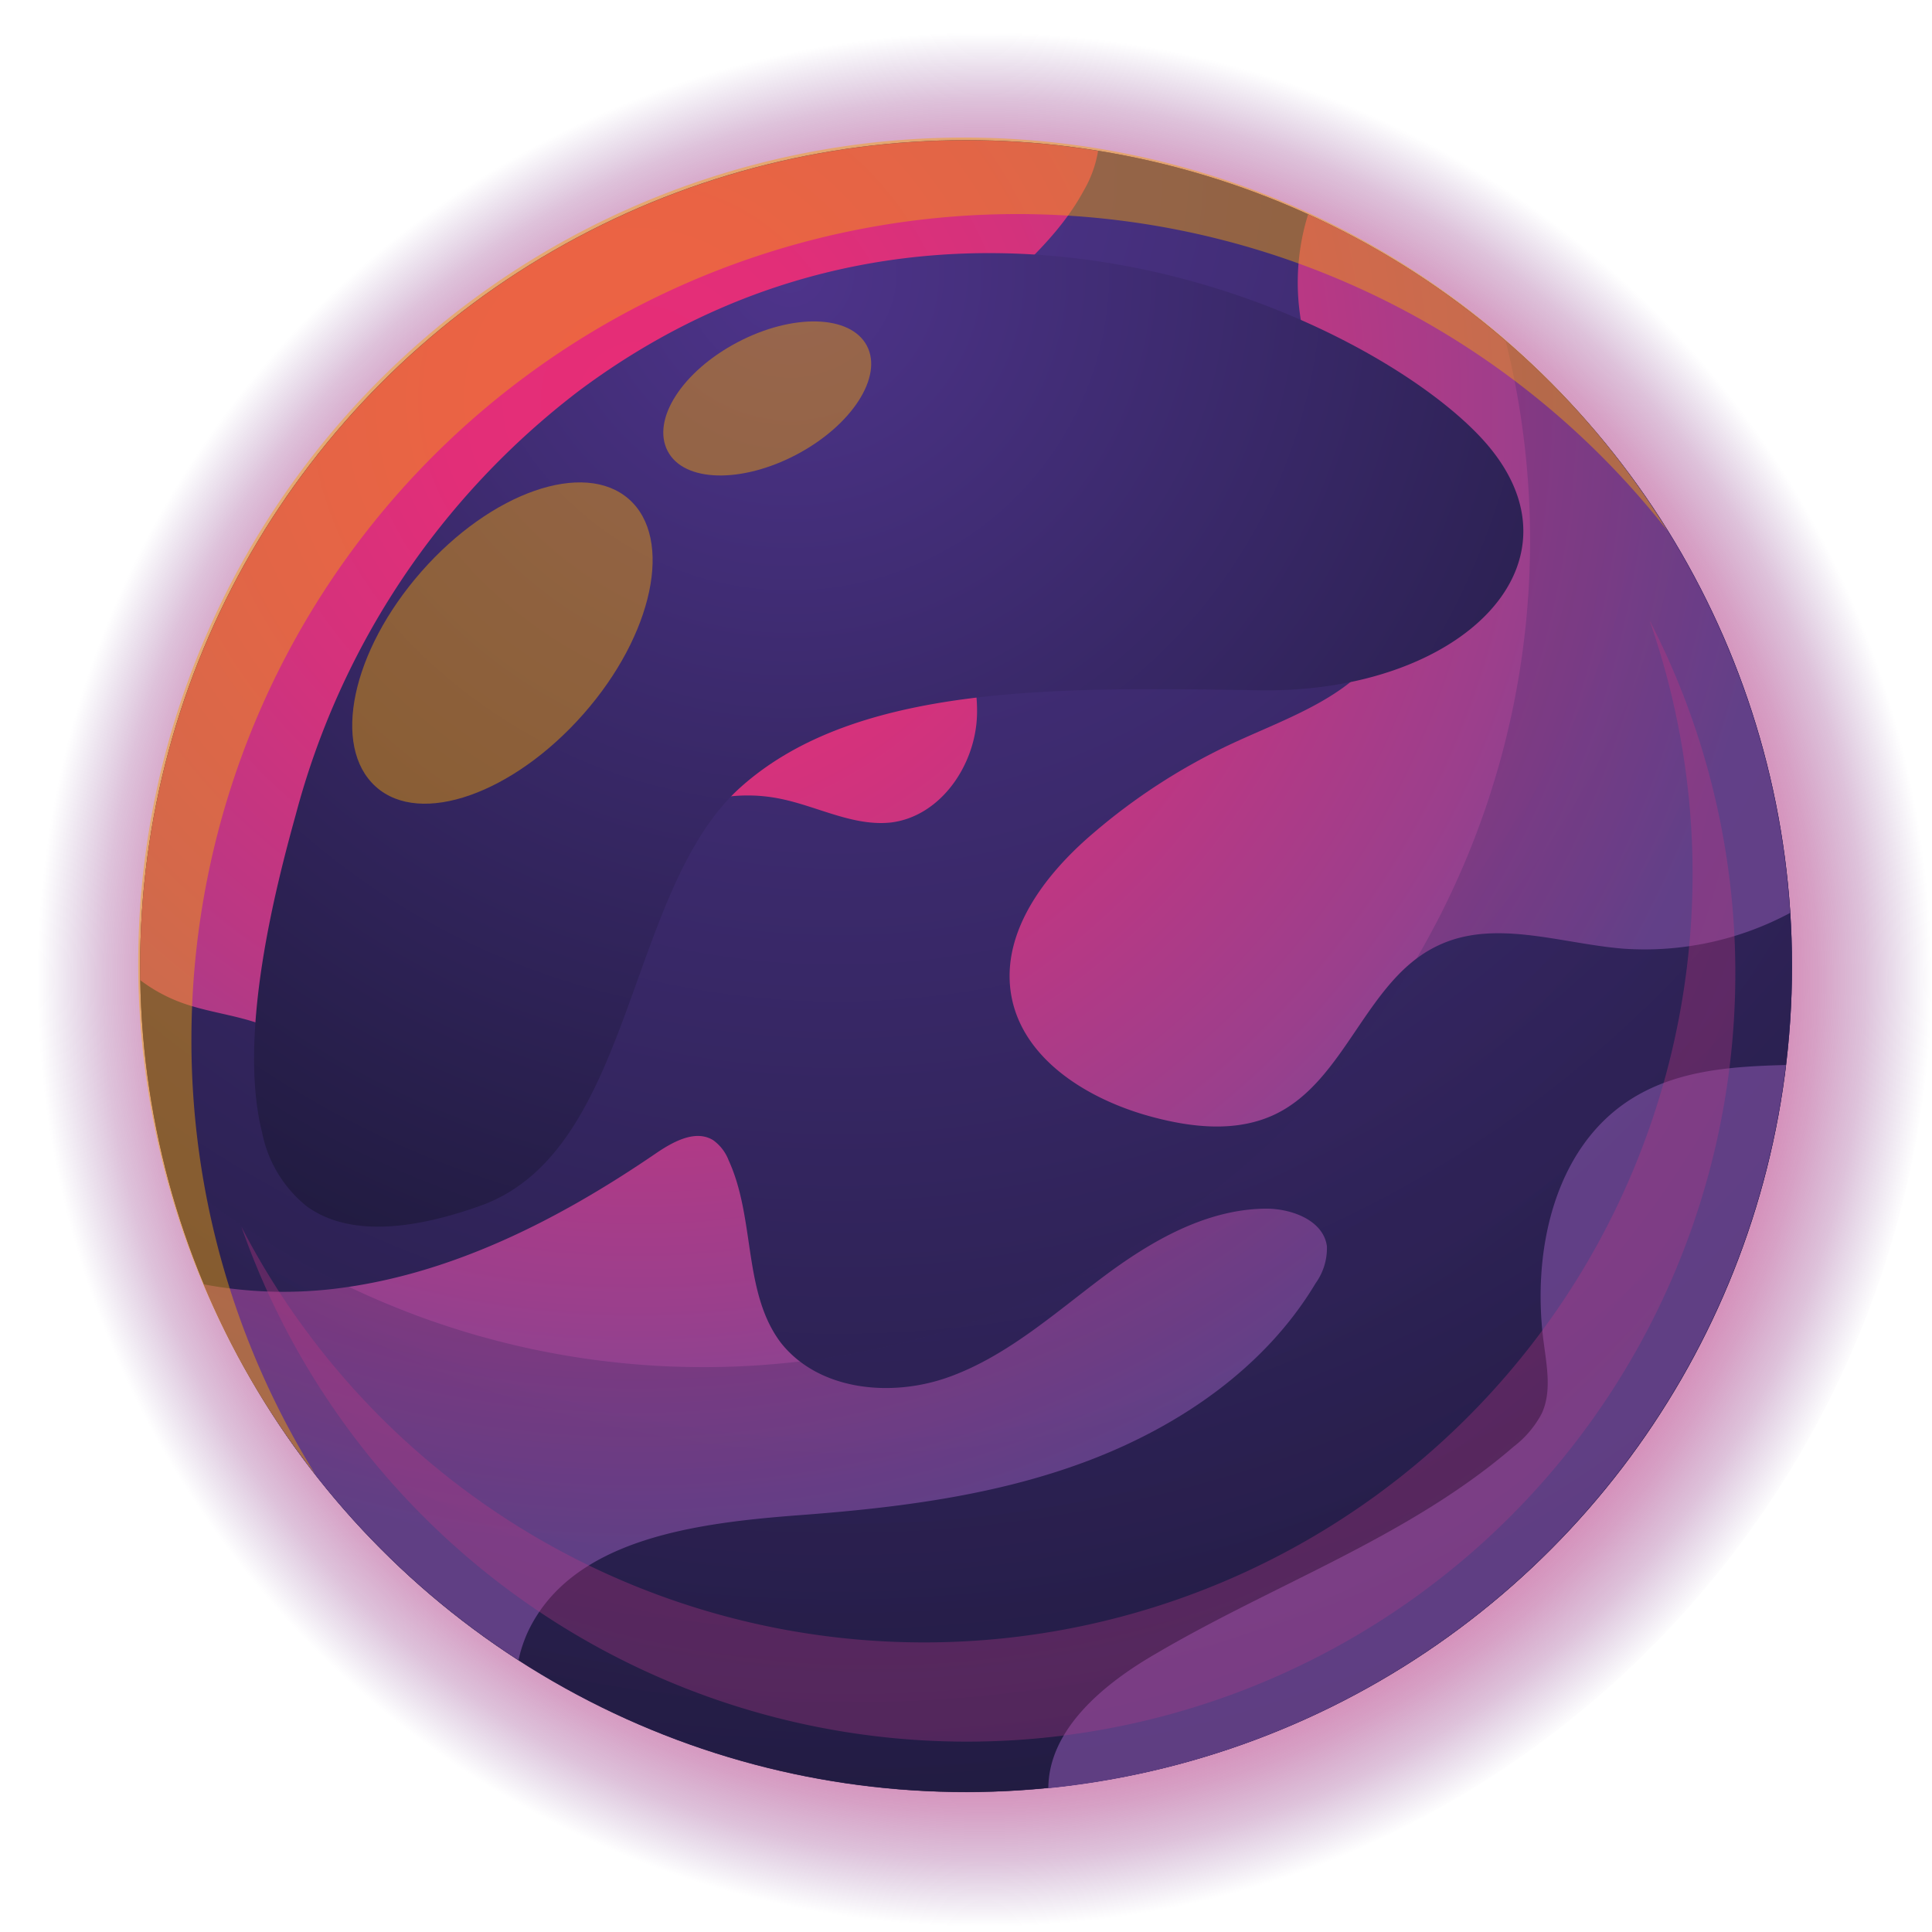 <svg xmlns="http://www.w3.org/2000/svg" xmlns:xlink="http://www.w3.org/1999/xlink" viewBox="0 0 137.87 137.87"><defs><style>.cls-1{isolation:isolate;}.cls-10,.cls-11,.cls-12,.cls-2,.cls-4,.cls-5,.cls-6,.cls-7,.cls-8{mix-blend-mode:screen;}.cls-2{fill:url(#radial-gradient);}.cls-3,.cls-4{fill:url(#radial-gradient-2);}.cls-5{fill:url(#radial-gradient-4);}.cls-6{fill:url(#radial-gradient-5);}.cls-7{fill:url(#radial-gradient-6);}.cls-8{fill:url(#radial-gradient-7);}.cls-9{opacity:0.25;mix-blend-mode:multiply;fill:url(#radial-gradient-8);}.cls-10{opacity:0.34;fill:url(#radial-gradient-9);}.cls-11{fill:#f5a605;opacity:0.45;}.cls-12{fill:url(#radial-gradient-10);}</style><radialGradient id="radial-gradient" cx="70.25" cy="69.9" r="67.58" gradientUnits="userSpaceOnUse"><stop offset="0" stop-color="#e72d77"/><stop offset="0.38" stop-color="#e62d77" stop-opacity="0.99"/><stop offset="0.52" stop-color="#e32e78" stop-opacity="0.96"/><stop offset="0.61" stop-color="#dd2f7a" stop-opacity="0.91"/><stop offset="0.69" stop-color="#d4327c" stop-opacity="0.84"/><stop offset="0.76" stop-color="#c9347f" stop-opacity="0.74"/><stop offset="0.82" stop-color="#bc3783" stop-opacity="0.63"/><stop offset="0.88" stop-color="#ab3b87" stop-opacity="0.48"/><stop offset="0.93" stop-color="#98408d" stop-opacity="0.32"/><stop offset="0.97" stop-color="#844592" stop-opacity="0.14"/><stop offset="1" stop-color="#734997" stop-opacity="0"/></radialGradient><radialGradient id="radial-gradient-2" cx="59.8" cy="12.21" r="172.84" gradientUnits="userSpaceOnUse"><stop offset="0" stop-color="#4e348b"/><stop offset="0.96" stop-color="#0f1123"/></radialGradient><radialGradient id="radial-gradient-4" cx="45.4" cy="28.52" r="90.88" gradientUnits="userSpaceOnUse"><stop offset="0" stop-color="#e72d77"/><stop offset="0.15" stop-color="#e22e78"/><stop offset="0.32" stop-color="#d4327c"/><stop offset="0.51" stop-color="#bc3783"/><stop offset="0.71" stop-color="#9b3f8c"/><stop offset="0.9" stop-color="#734997"/></radialGradient><radialGradient id="radial-gradient-5" cx="45.4" cy="28.52" r="90.95" xlink:href="#radial-gradient-4"/><radialGradient id="radial-gradient-6" cx="45.4" cy="28.52" r="90.88" xlink:href="#radial-gradient-4"/><radialGradient id="radial-gradient-7" cx="45.4" cy="28.52" r="90.88" xlink:href="#radial-gradient-4"/><radialGradient id="radial-gradient-8" cx="60.81" cy="26.28" r="156.77" xlink:href="#radial-gradient-2"/><radialGradient id="radial-gradient-9" cx="62.27" cy="45.76" r="128.5" xlink:href="#radial-gradient-4"/><radialGradient id="radial-gradient-10" cx="56.4" cy="19.37" r="110.64" xlink:href="#radial-gradient-2"/></defs><g class="cls-1"><g id="Слой_2" data-name="Слой 2"><g id="Слой_1-2" data-name="Слой 1"><circle class="cls-2" cx="68.94" cy="68.94" r="68.94"/><circle class="cls-3" cx="68.94" cy="68.94" r="58.94"/><circle class="cls-4" cx="68.94" cy="68.94" r="58.94"/><path class="cls-5" d="M93.88,91.58a4.29,4.29,0,0,0,.81-2.64c-.24-1.82-2.42-2.66-4.25-2.69-4.35,0-8.34,2.33-11.81,4.94s-6.81,5.59-10.9,7.07-9.28,1-12-2.43C53,92.23,53.92,87,52,82.81a3.16,3.16,0,0,0-1.1-1.44c-1.26-.79-2.87.1-4.1.94-7,4.78-14.79,8.75-23.2,9.69a30.68,30.68,0,0,1-9.07-.35A59.13,59.13,0,0,0,37,118.47a10,10,0,0,1,.66-2c3.13-6.67,12-7.78,19.31-8.34,7-.52,14.06-1.39,20.63-3.87S90.28,97.6,93.88,91.58Z"/><path class="cls-6" d="M127.44,76c-4,.1-7.88.39-11.15,2.5-5.44,3.52-7,10.94-6.12,17.37.22,1.68.56,3.47-.15,5a7.19,7.19,0,0,1-2,2.36C100.55,109.68,91,113,82.5,118c-3.73,2.15-7.67,5.4-7.69,9.61A59,59,0,0,0,127.44,76Z"/><path class="cls-7" d="M10,68.94c0,.34,0,.68,0,1a11.37,11.37,0,0,0,3.17,1.69c2.59.89,5.58.95,7.69,2.7,1.15,1,1.9,2.32,3,3.29,2.84,2.41,7.37,1.63,10.27-.71s4.57-5.83,6.2-9.18,3.44-6.8,6.49-8.94A11.57,11.57,0,0,1,55.68,57c2.67.54,5.24,2,7.94,1.69,3.53-.46,6-4.11,6.1-7.67s-1.57-6.91-3.61-9.83a19.42,19.42,0,0,1-2.7-4.49c-1.59-4.46,1.08-9.33,4.36-12.75s7.35-6.22,9.59-10.39a8.26,8.26,0,0,0,1-2.79A58.95,58.95,0,0,0,10,68.94Z"/><path class="cls-8" d="M93.25,24.69c1.06,3.54,3.27,6.61,4.86,9.94s2.53,7.34,1,10.68c-1.92,4.1-6.75,5.72-10.86,7.6A43.29,43.29,0,0,0,78,59.47C74.56,62.4,71.4,66.54,72.16,71c.8,4.64,5.57,7.52,10.12,8.72,2.87.76,6,1.09,8.71-.2,5.07-2.43,6.48-9.56,11.54-12,4.06-2,8.83-.18,13.33.18a22,22,0,0,0,11.88-2.55A59,59,0,0,0,93.35,15.29,16.35,16.35,0,0,0,93.25,24.69Z"/><path class="cls-9" d="M107.45,24.34A59,59,0,0,1,50.26,97.56,58.72,58.72,0,0,1,11.75,83.22a58.94,58.94,0,1,0,95.7-58.88Z"/><path class="cls-10" d="M117.71,44.26A54.84,54.84,0,0,1,17.23,87.55,54.84,54.84,0,1,0,117.71,44.26Z"/><path class="cls-11" d="M13.66,74.17A58.93,58.93,0,0,1,119,37.89,58.93,58.93,0,1,0,22.5,105.21,58.65,58.65,0,0,1,13.66,74.17Z"/><path class="cls-12" d="M18.7,80.8c-1.76-7,1-17.59,2.41-22.68A56.08,56.08,0,0,1,41.34,27.87c26.22-19.55,56.41-5.29,64.43,3.45s-1.41,18.17-15.9,17.94-28.75-.46-37,6.9-7.59,26-18.63,29.9c-3.66,1.3-8.94,2.54-12.38,0A9,9,0,0,1,18.7,80.8Z"/><path class="cls-11" d="M44.88,35.62c3.19,2.81,1.74,9.68-3.25,15.34S30,59,26.82,56.14s-1.73-9.68,3.25-15.35S41.69,32.81,44.88,35.62Z"/><path class="cls-11" d="M61.86,24.67c1.17,2.21-1.07,5.68-5,7.76s-8.06,2-9.22-.25,1.06-5.69,5-7.76S60.69,22.46,61.86,24.67Z"/></g></g></g></svg>